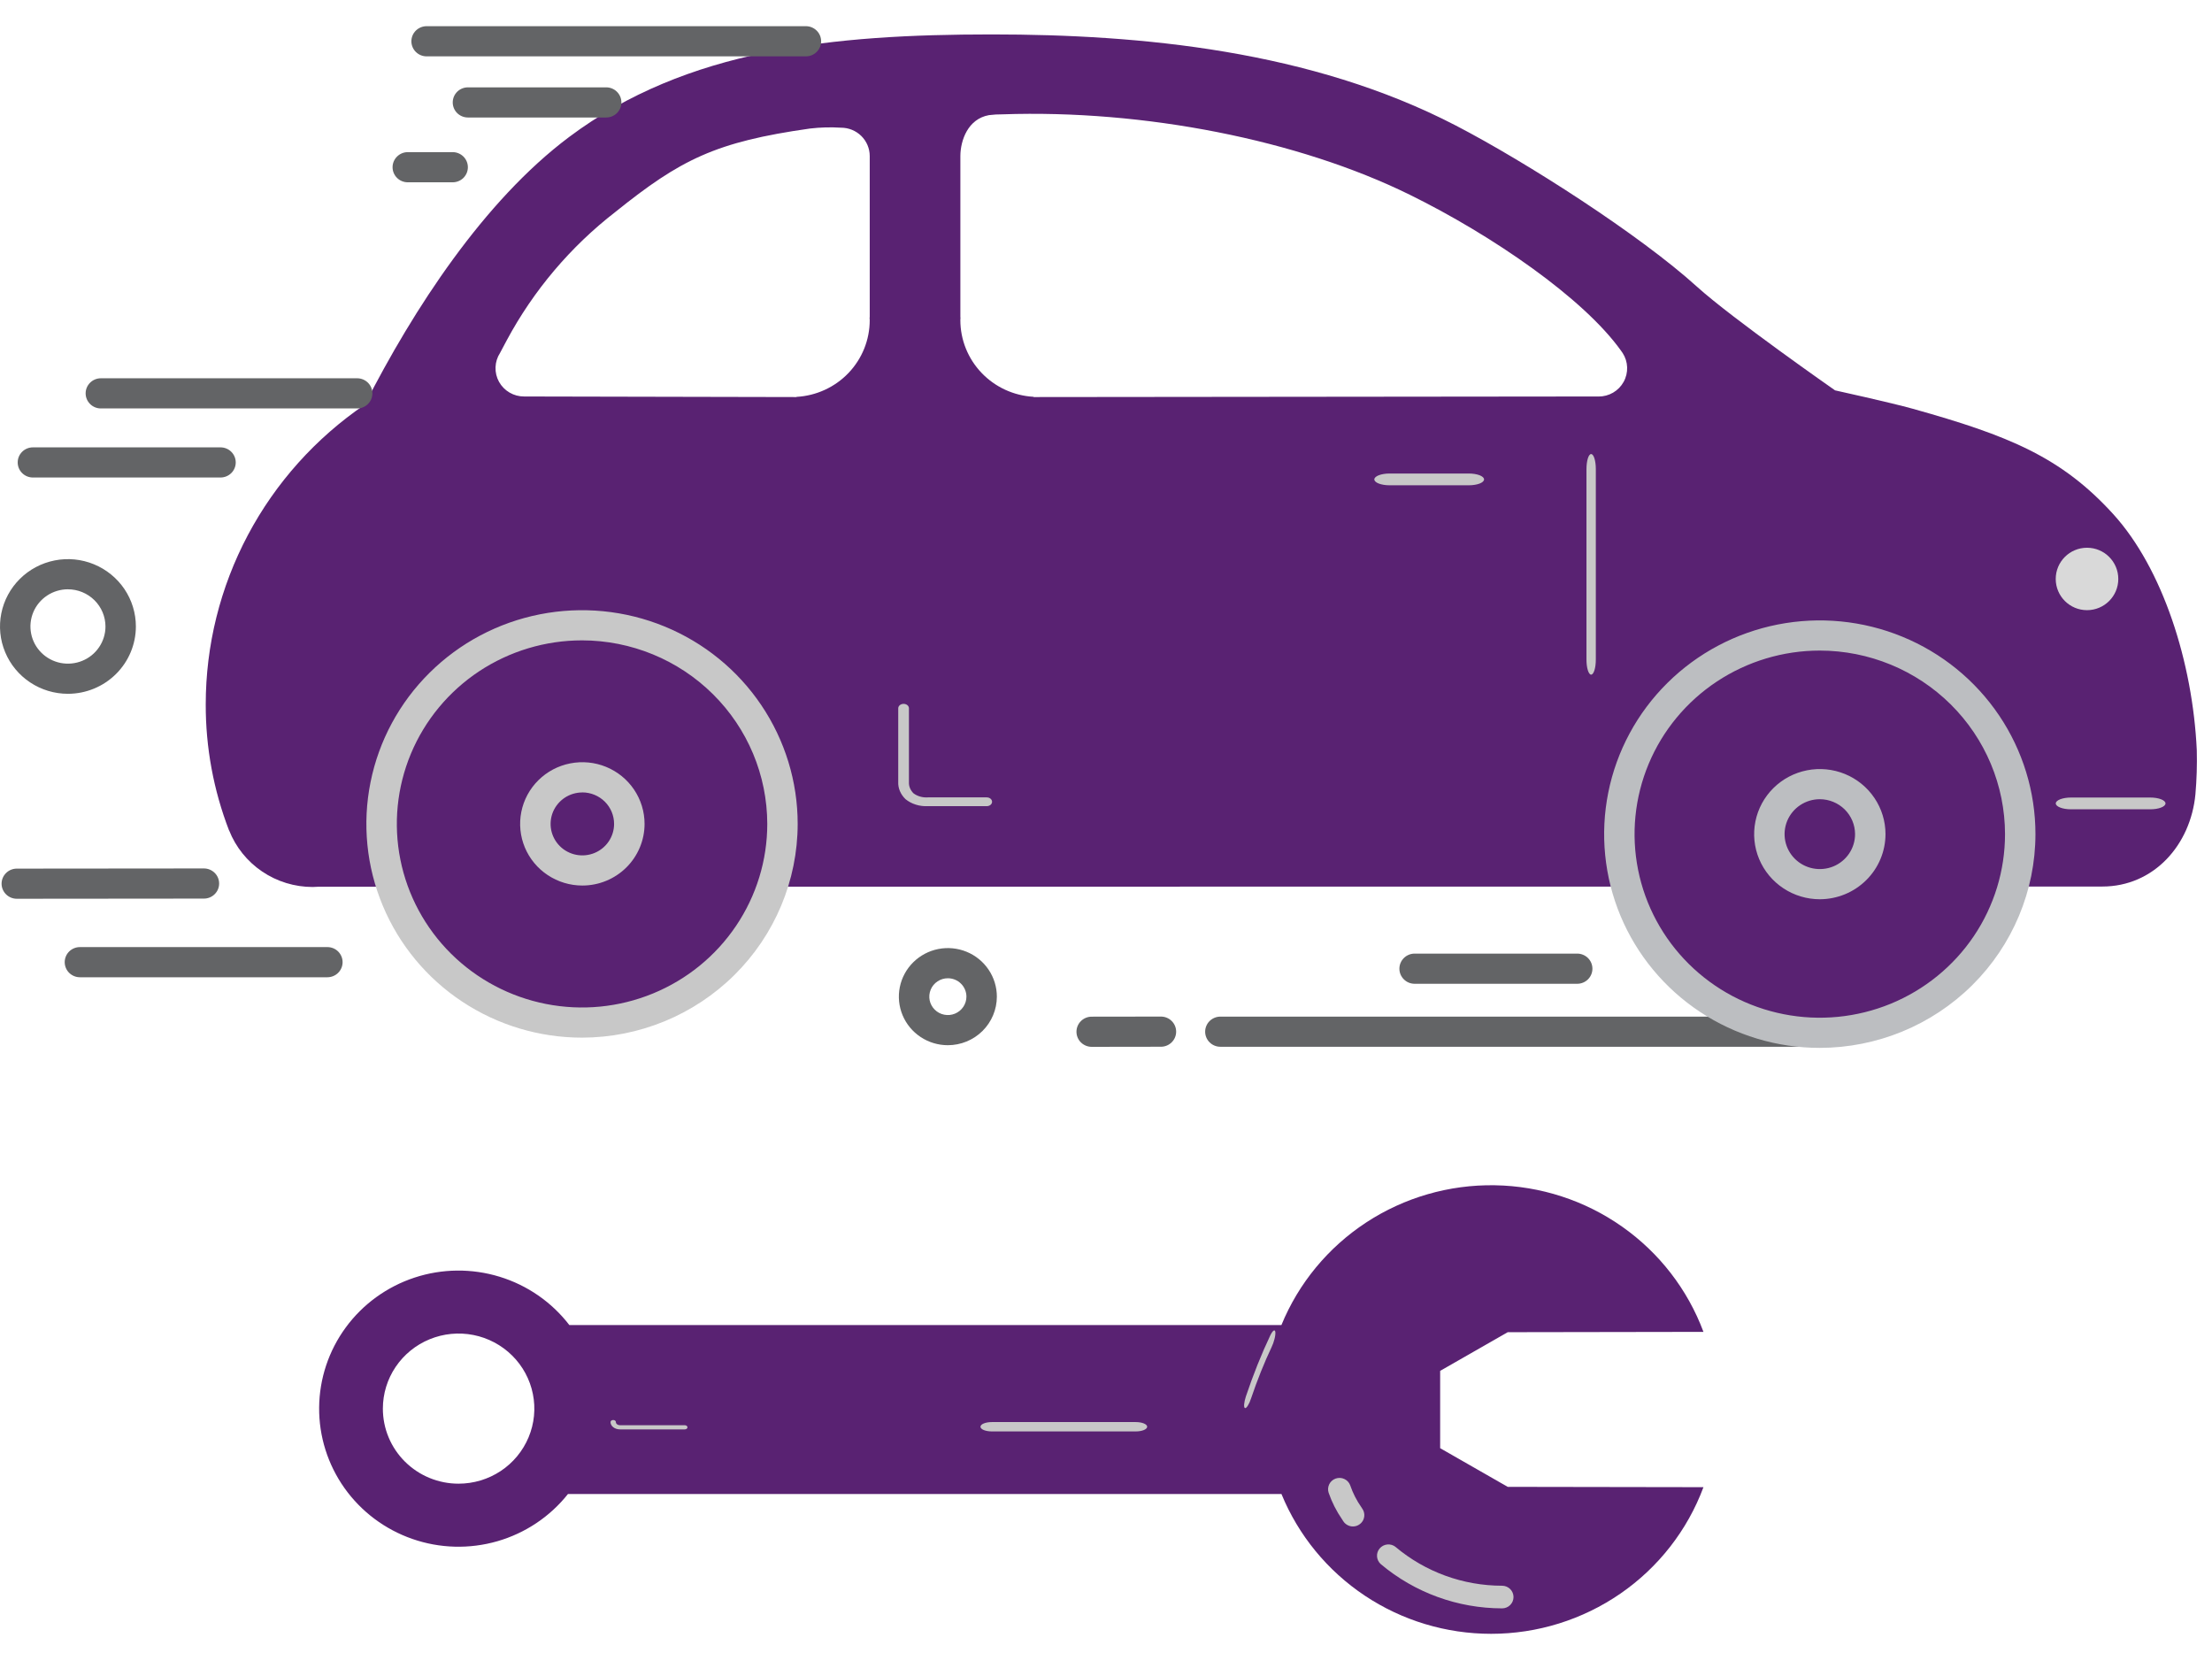 <svg width="91" height="68" viewBox="0 0 91 68" fill="none" xmlns="http://www.w3.org/2000/svg">
<g id="Group 24121Xr">
<path id="Trazado 2578" d="M90.374 30.854C90.205 27.243 88.973 23.385 86.935 21.146C84.799 18.799 82.639 17.918 78.686 16.813C77.784 16.561 75.493 16.057 75.493 16.057C75.493 16.057 71.261 13.105 69.81 11.791C67.473 9.671 62.803 6.674 59.892 5.164C53.937 2.074 46.926 1.416 40.808 1.416C34.276 1.416 28.254 2.01 23.416 5.633C19.901 8.266 17.012 12.714 15.008 16.644C12.989 18.019 11.338 19.86 10.198 22.009C9.058 24.157 8.463 26.549 8.464 28.977C8.46 30.746 8.784 32.502 9.421 34.155L9.427 34.161C9.698 34.846 10.171 35.435 10.784 35.849C11.397 36.264 12.122 36.486 12.864 36.486C12.936 36.486 13.005 36.48 13.078 36.476H15.272L82.788 36.467H86.487C88.603 36.467 90.122 34.758 90.318 32.671C90.371 32.067 90.389 31.46 90.374 30.854ZM32.772 16.322L32.762 16.333L21.574 16.309H21.563C21.352 16.31 21.144 16.255 20.962 16.148C20.78 16.042 20.631 15.889 20.529 15.706C20.428 15.522 20.378 15.315 20.386 15.106C20.393 14.897 20.457 14.694 20.571 14.518C20.571 14.518 20.832 14.027 20.846 14.001C21.948 11.947 23.472 10.146 25.321 8.714C27.995 6.567 29.431 5.837 33.323 5.287C33.748 5.237 34.176 5.226 34.603 5.253C34.914 5.253 35.213 5.376 35.434 5.594C35.654 5.811 35.779 6.107 35.78 6.416V13.053L35.774 13.059C35.774 13.096 35.78 13.132 35.78 13.169C35.78 13.977 35.468 14.754 34.908 15.341C34.348 15.927 33.583 16.279 32.769 16.325L32.772 16.322ZM65.761 16.309H65.75L42.526 16.333L42.517 16.322C41.704 16.276 40.939 15.924 40.38 15.337C39.82 14.751 39.508 13.974 39.508 13.167C39.508 13.13 39.512 13.094 39.514 13.057L39.509 13.051V6.415C39.512 5.774 39.82 4.89 40.685 4.736C40.87 4.713 41.057 4.701 41.243 4.703C47.068 4.502 53.413 5.754 57.995 8.01C61.387 9.678 65.147 12.267 66.684 14.421C66.702 14.445 66.753 14.52 66.753 14.52C66.868 14.696 66.932 14.899 66.939 15.108C66.946 15.318 66.897 15.525 66.795 15.708C66.693 15.892 66.544 16.045 66.362 16.151C66.18 16.257 65.972 16.312 65.761 16.311V16.309Z" fill="#592272"/>
<path id="Trazado 2580" d="M2.795 28.539C2.242 28.539 1.702 28.377 1.242 28.072C0.782 27.768 0.424 27.335 0.213 26.829C0.001 26.323 -0.054 25.767 0.054 25.229C0.162 24.692 0.428 24.198 0.819 23.811C1.209 23.424 1.707 23.16 2.25 23.053C2.792 22.946 3.354 23.001 3.864 23.211C4.375 23.421 4.811 23.776 5.119 24.231C5.426 24.686 5.59 25.222 5.59 25.77C5.589 26.504 5.294 27.208 4.77 27.727C4.246 28.246 3.536 28.538 2.795 28.539ZM2.795 24.24C2.49 24.24 2.191 24.33 1.938 24.498C1.684 24.666 1.486 24.905 1.369 25.185C1.253 25.464 1.222 25.772 1.282 26.068C1.341 26.365 1.488 26.637 1.704 26.851C1.92 27.065 2.195 27.211 2.494 27.27C2.794 27.328 3.104 27.298 3.386 27.182C3.668 27.067 3.909 26.871 4.078 26.619C4.248 26.368 4.339 26.072 4.339 25.77C4.338 25.364 4.175 24.976 3.885 24.689C3.596 24.403 3.204 24.241 2.795 24.241V24.24Z" fill="#636466"/>
<path id="Trazado 2581" d="M38.994 42.994C38.595 42.994 38.205 42.877 37.874 42.657C37.543 42.438 37.284 42.126 37.132 41.761C36.979 41.396 36.94 40.994 37.017 40.607C37.095 40.219 37.287 39.863 37.569 39.584C37.851 39.305 38.21 39.114 38.601 39.037C38.992 38.96 39.397 39 39.766 39.151C40.134 39.302 40.449 39.558 40.67 39.887C40.892 40.215 41.01 40.602 41.01 40.997C41.009 41.526 40.797 42.034 40.419 42.409C40.041 42.783 39.528 42.994 38.994 42.994ZM38.994 40.24C38.843 40.24 38.695 40.284 38.57 40.368C38.444 40.451 38.346 40.569 38.289 40.707C38.231 40.846 38.216 40.998 38.245 41.145C38.275 41.291 38.348 41.426 38.455 41.532C38.561 41.638 38.697 41.71 38.846 41.739C38.994 41.768 39.147 41.753 39.286 41.696C39.426 41.638 39.545 41.541 39.629 41.417C39.713 41.292 39.758 41.146 39.758 40.997C39.758 40.796 39.677 40.603 39.534 40.462C39.391 40.32 39.196 40.24 38.994 40.24Z" fill="#636466"/>
<g id="Grupo 1970">
<path id="Trazado 2585" d="M40.593 33.161H38.173C38.004 33.169 37.834 33.148 37.675 33.098C37.516 33.048 37.372 32.971 37.252 32.873C37.046 32.673 36.939 32.417 36.953 32.156V29.133C36.953 29.086 36.977 29.04 37.018 29.006C37.059 28.972 37.115 28.953 37.173 28.953C37.232 28.953 37.288 28.972 37.329 29.006C37.37 29.04 37.393 29.086 37.393 29.133V32.161C37.393 32.166 37.393 32.171 37.393 32.176C37.385 32.34 37.451 32.502 37.578 32.63C37.657 32.691 37.751 32.737 37.854 32.767C37.956 32.796 38.065 32.807 38.173 32.8H40.593C40.652 32.8 40.708 32.819 40.749 32.853C40.79 32.887 40.813 32.933 40.813 32.981C40.813 33.028 40.79 33.074 40.749 33.108C40.708 33.142 40.652 33.161 40.593 33.161H40.593Z" fill="#C8C8C8"/>
</g>
<g id="Grupo 1971">
<path id="Trazado 2586" d="M65.458 27.751C65.407 27.751 65.358 27.685 65.322 27.569C65.286 27.453 65.266 27.295 65.266 27.131V19.298C65.266 19.133 65.286 18.976 65.322 18.859C65.358 18.743 65.407 18.677 65.458 18.677C65.51 18.677 65.559 18.743 65.595 18.859C65.631 18.976 65.651 19.133 65.651 19.298V27.131C65.651 27.295 65.631 27.453 65.595 27.569C65.558 27.685 65.51 27.751 65.458 27.751Z" fill="#C8C8C8"/>
</g>
<g id="Grupo 1972">
<path id="Trazado 2587" d="M60.427 19.962H57.165C56.999 19.962 56.84 19.936 56.722 19.891C56.605 19.846 56.539 19.784 56.539 19.72C56.539 19.656 56.605 19.595 56.722 19.549C56.84 19.504 56.999 19.478 57.165 19.478H60.427C60.593 19.478 60.752 19.504 60.87 19.549C60.987 19.595 61.053 19.656 61.053 19.72C61.053 19.784 60.987 19.846 60.87 19.891C60.752 19.936 60.593 19.962 60.427 19.962Z" fill="#C8C8C8"/>
</g>
<g id="Grupo 1973">
<path id="Trazado 2587_2" d="M88.461 33.29H85.199C85.033 33.29 84.874 33.265 84.757 33.219C84.639 33.174 84.573 33.112 84.573 33.048C84.573 32.984 84.639 32.923 84.757 32.877C84.874 32.832 85.033 32.806 85.199 32.806H88.461C88.627 32.806 88.787 32.832 88.904 32.877C89.021 32.923 89.087 32.984 89.087 33.048C89.087 33.112 89.021 33.174 88.904 33.219C88.787 33.265 88.627 33.29 88.461 33.29Z" fill="#C8C8C8"/>
</g>
<g id="Grupo 1974">
<path id="Trazado 2589" d="M9.071 19.642H1.353C1.187 19.642 1.028 19.576 0.911 19.46C0.793 19.344 0.728 19.186 0.728 19.022C0.728 18.858 0.793 18.7 0.911 18.584C1.028 18.467 1.187 18.402 1.353 18.402H9.072C9.238 18.402 9.397 18.467 9.515 18.584C9.632 18.7 9.698 18.858 9.698 19.022C9.698 19.186 9.632 19.344 9.515 19.46C9.397 19.576 9.238 19.642 9.072 19.642H9.071Z" fill="#636466"/>
</g>
<g id="Grupo 1975">
<path id="Trazado 2590" d="M0.691 36.97C0.525 36.97 0.366 36.904 0.249 36.788C0.131 36.672 0.065 36.514 0.065 36.35C0.065 36.186 0.131 36.028 0.249 35.912C0.366 35.795 0.525 35.73 0.691 35.73L8.39 35.723C8.556 35.723 8.715 35.789 8.832 35.905C8.95 36.021 9.015 36.179 9.015 36.343C9.015 36.508 8.95 36.665 8.832 36.781C8.715 36.898 8.556 36.963 8.39 36.963L0.691 36.97Z" fill="#636466"/>
</g>
<g id="Grupo 1976">
<path id="Trazado 2591" d="M44.911 43.061C44.745 43.061 44.586 42.995 44.468 42.879C44.351 42.763 44.285 42.605 44.285 42.44C44.285 42.276 44.351 42.118 44.468 42.002C44.586 41.885 44.745 41.82 44.911 41.82L47.76 41.816C47.926 41.816 48.085 41.881 48.202 41.998C48.32 42.114 48.386 42.272 48.386 42.437C48.386 42.601 48.32 42.759 48.202 42.875C48.085 42.992 47.926 43.057 47.76 43.057L44.911 43.061Z" fill="#636466"/>
</g>
<g id="Grupo 1977">
<path id="Trazado 2592" d="M74.791 43.058H50.205C50.039 43.058 49.88 42.993 49.762 42.876C49.645 42.76 49.579 42.602 49.579 42.438C49.579 42.274 49.645 42.116 49.762 42C49.88 41.884 50.039 41.818 50.205 41.818H74.791C74.957 41.818 75.116 41.884 75.233 42C75.35 42.116 75.416 42.274 75.416 42.438C75.416 42.602 75.35 42.76 75.233 42.876C75.116 42.993 74.957 43.058 74.791 43.058Z" fill="#636466"/>
</g>
<g id="Grupo 1978">
<path id="Trazado 2593" d="M13.468 40.199H3.288C3.122 40.199 2.963 40.133 2.845 40.017C2.728 39.901 2.662 39.743 2.662 39.578C2.662 39.414 2.728 39.256 2.845 39.139C2.963 39.023 3.122 38.958 3.288 38.958H13.468C13.634 38.958 13.794 39.023 13.911 39.139C14.028 39.256 14.094 39.414 14.094 39.578C14.094 39.743 14.028 39.901 13.911 40.017C13.794 40.133 13.634 40.199 13.468 40.199Z" fill="#636466"/>
</g>
<g id="Grupo 1979">
<path id="Trazado 2594" d="M14.694 16.801H4.149C3.983 16.801 3.824 16.736 3.707 16.619C3.589 16.503 3.523 16.345 3.523 16.18C3.523 16.016 3.589 15.858 3.707 15.742C3.824 15.626 3.983 15.56 4.149 15.56H14.694C14.86 15.56 15.019 15.626 15.137 15.742C15.254 15.858 15.32 16.016 15.32 16.18C15.32 16.345 15.254 16.503 15.137 16.619C15.019 16.736 14.86 16.801 14.694 16.801Z" fill="#636466"/>
</g>
<g id="Grupo 1980">
<path id="Trazado 2595" d="M33.155 2.318H17.55C17.384 2.318 17.225 2.253 17.107 2.136C16.99 2.02 16.924 1.862 16.924 1.698C16.924 1.533 16.99 1.375 17.107 1.259C17.225 1.143 17.384 1.077 17.55 1.077H33.155C33.321 1.077 33.48 1.143 33.597 1.259C33.715 1.375 33.781 1.533 33.781 1.698C33.781 1.862 33.715 2.02 33.597 2.136C33.48 2.253 33.321 2.318 33.155 2.318Z" fill="#636466"/>
</g>
<g id="Grupo 1981">
<path id="Trazado 2596" d="M24.938 4.833H19.251C19.085 4.833 18.926 4.768 18.808 4.652C18.691 4.535 18.625 4.378 18.625 4.213C18.625 4.048 18.691 3.891 18.808 3.774C18.926 3.658 19.085 3.593 19.251 3.593H24.938C25.104 3.593 25.263 3.658 25.38 3.774C25.498 3.891 25.564 4.048 25.564 4.213C25.564 4.378 25.498 4.535 25.38 4.652C25.263 4.768 25.104 4.833 24.938 4.833Z" fill="#636466"/>
</g>
<g id="Grupo 1982">
<path id="Trazado 2597" d="M18.622 7.499H16.776C16.61 7.499 16.451 7.434 16.334 7.318C16.216 7.201 16.15 7.043 16.15 6.879C16.15 6.714 16.216 6.557 16.334 6.44C16.451 6.324 16.61 6.258 16.776 6.258H18.622C18.788 6.258 18.947 6.324 19.065 6.44C19.182 6.557 19.248 6.714 19.248 6.879C19.248 7.043 19.182 7.201 19.065 7.318C18.947 7.434 18.788 7.499 18.622 7.499Z" fill="#636466"/>
</g>
<g id="Grupo 1983">
<path id="Trazado 2598" d="M64.885 40.467H58.196C58.03 40.467 57.871 40.402 57.754 40.285C57.636 40.169 57.57 40.011 57.57 39.847C57.57 39.682 57.636 39.524 57.754 39.408C57.871 39.292 58.03 39.226 58.196 39.226H64.885C65.051 39.226 65.211 39.292 65.328 39.408C65.445 39.524 65.511 39.682 65.511 39.847C65.511 40.011 65.445 40.169 65.328 40.285C65.211 40.402 65.051 40.467 64.885 40.467Z" fill="#636466"/>
</g>
<g id="Grupo 1984">
<path id="Trazado 2600" d="M83.11 34.312C83.11 32.696 82.627 31.116 81.721 29.772C80.814 28.428 79.527 27.381 78.02 26.763C76.513 26.145 74.856 25.983 73.256 26.298C71.657 26.613 70.187 27.392 69.034 28.534C67.881 29.677 67.096 31.133 66.778 32.718C66.459 34.303 66.623 35.946 67.247 37.439C67.871 38.932 68.927 40.208 70.283 41.106C71.639 42.004 73.233 42.483 74.864 42.483C75.947 42.484 77.019 42.272 78.02 41.862C79.02 41.451 79.93 40.849 80.695 40.09C81.461 39.331 82.069 38.431 82.483 37.439C82.897 36.447 83.11 35.385 83.11 34.312Z" fill="#592272"/>
<path id="Trazado 2601" d="M74.865 43.104C73.11 43.104 71.395 42.588 69.936 41.622C68.477 40.656 67.34 39.283 66.668 37.677C65.997 36.07 65.821 34.303 66.164 32.597C66.506 30.892 67.351 29.325 68.592 28.096C69.832 26.866 71.413 26.029 73.134 25.689C74.855 25.35 76.639 25.524 78.26 26.19C79.881 26.855 81.266 27.982 82.241 29.428C83.216 30.874 83.737 32.573 83.737 34.312C83.734 36.643 82.798 38.878 81.135 40.526C79.472 42.174 77.217 43.101 74.865 43.104ZM74.865 26.761C73.358 26.761 71.885 27.204 70.631 28.034C69.378 28.863 68.401 30.043 67.825 31.422C67.248 32.802 67.097 34.321 67.391 35.785C67.685 37.25 68.411 38.596 69.477 39.652C70.542 40.708 71.9 41.427 73.378 41.718C74.856 42.01 76.388 41.86 77.781 41.289C79.173 40.717 80.364 39.749 81.201 38.508C82.038 37.266 82.485 35.806 82.485 34.312C82.483 32.31 81.679 30.391 80.251 28.975C78.822 27.559 76.885 26.763 74.865 26.761Z" fill="#BCBEC1"/>
</g>
<g id="Grupo 1985">
<path id="Trazado 2604" d="M76.942 34.314C76.942 33.907 76.82 33.51 76.592 33.172C76.364 32.833 76.04 32.57 75.661 32.414C75.281 32.258 74.864 32.218 74.462 32.297C74.059 32.376 73.689 32.572 73.399 32.86C73.109 33.148 72.911 33.514 72.831 33.913C72.751 34.312 72.792 34.725 72.949 35.101C73.106 35.477 73.372 35.798 73.713 36.024C74.055 36.25 74.456 36.371 74.866 36.371C75.417 36.371 75.945 36.154 76.334 35.769C76.723 35.383 76.942 34.86 76.942 34.314Z" fill="#592272"/>
<path id="Trazado 2605" d="M74.866 36.99C74.332 36.99 73.809 36.833 73.365 36.538C72.921 36.244 72.574 35.826 72.37 35.337C72.165 34.848 72.112 34.309 72.216 33.79C72.32 33.27 72.578 32.793 72.955 32.419C73.333 32.044 73.815 31.789 74.339 31.686C74.863 31.583 75.406 31.636 75.9 31.838C76.394 32.041 76.816 32.384 77.113 32.825C77.41 33.265 77.568 33.783 77.568 34.312C77.567 35.022 77.282 35.703 76.775 36.204C76.269 36.706 75.582 36.989 74.866 36.99ZM74.866 32.875C74.579 32.875 74.299 32.96 74.061 33.117C73.822 33.275 73.636 33.5 73.526 33.762C73.417 34.025 73.388 34.314 73.444 34.593C73.5 34.871 73.638 35.127 73.841 35.328C74.044 35.529 74.302 35.666 74.583 35.721C74.864 35.777 75.156 35.748 75.421 35.64C75.686 35.531 75.912 35.347 76.072 35.11C76.231 34.874 76.316 34.596 76.316 34.312C76.315 33.931 76.162 33.566 75.891 33.297C75.619 33.028 75.25 32.876 74.866 32.875Z" fill="#BCBEC1"/>
</g>
<path id="Trazado 2606" d="M61.343 67.206C63.247 67.206 65.105 66.627 66.667 65.549C68.229 64.471 69.42 62.944 70.079 61.174L62.027 61.161L59.247 59.57V56.39L62.027 54.799L70.079 54.786C69.428 53.04 68.26 51.53 66.728 50.454C65.196 49.377 63.372 48.785 61.494 48.755C59.616 48.725 57.773 49.258 56.206 50.284C54.64 51.31 53.423 52.782 52.716 54.506H23.423C22.699 53.563 21.696 52.868 20.553 52.518C19.411 52.168 18.187 52.18 17.052 52.554C15.918 52.928 14.929 53.644 14.226 54.602C13.522 55.56 13.139 56.713 13.129 57.898C13.119 59.083 13.484 60.241 14.171 61.21C14.859 62.179 15.835 62.911 16.964 63.303C18.092 63.696 19.316 63.728 20.464 63.397C21.612 63.065 22.627 62.386 23.366 61.455H52.718C53.415 63.155 54.608 64.61 56.145 65.635C57.681 66.659 59.492 67.206 61.343 67.206ZM15.751 57.942C15.751 57.331 15.934 56.734 16.276 56.227C16.619 55.719 17.105 55.323 17.674 55.09C18.244 54.856 18.87 54.795 19.475 54.914C20.079 55.033 20.634 55.328 21.07 55.76C21.506 56.191 21.802 56.742 21.922 57.34C22.043 57.939 21.981 58.56 21.745 59.124C21.509 59.688 21.11 60.171 20.598 60.51C20.085 60.849 19.483 61.03 18.866 61.03C18.457 61.031 18.052 60.951 17.674 60.796C17.295 60.641 16.952 60.413 16.662 60.126C16.373 59.839 16.143 59.499 15.987 59.124C15.83 58.749 15.751 58.348 15.751 57.942Z" fill="#592272"/>
<path id="Trazado 2607" d="M46.724 58.881H40.805C40.681 58.881 40.561 58.861 40.473 58.825C40.385 58.788 40.336 58.739 40.336 58.688C40.336 58.637 40.385 58.588 40.473 58.552C40.561 58.516 40.681 58.496 40.805 58.496H46.724C46.849 58.496 46.968 58.516 47.056 58.552C47.144 58.588 47.194 58.637 47.194 58.688C47.194 58.739 47.144 58.788 47.056 58.825C46.968 58.861 46.849 58.881 46.724 58.881Z" fill="#C8C8C8"/>
<path id="Trazado 2608" d="M28.172 58.797H25.505C25.402 58.797 25.303 58.765 25.23 58.709C25.157 58.652 25.116 58.576 25.116 58.496C25.116 58.474 25.128 58.452 25.148 58.436C25.169 58.42 25.197 58.411 25.227 58.411C25.256 58.411 25.284 58.42 25.305 58.436C25.325 58.452 25.337 58.474 25.337 58.496C25.337 58.531 25.355 58.564 25.386 58.588C25.418 58.612 25.46 58.626 25.505 58.626H28.172C28.201 58.626 28.229 58.635 28.25 58.651C28.271 58.667 28.282 58.689 28.282 58.711C28.282 58.734 28.271 58.755 28.25 58.772C28.229 58.788 28.201 58.797 28.172 58.797Z" fill="#C8C8C8"/>
<path id="Trazado 2609" d="M51.218 57.92C51.189 57.911 51.177 57.856 51.183 57.766C51.19 57.677 51.216 57.561 51.254 57.444C51.554 56.55 51.898 55.69 52.261 54.926C52.285 54.877 52.309 54.835 52.332 54.803C52.355 54.77 52.377 54.747 52.396 54.735C52.415 54.723 52.431 54.722 52.443 54.733C52.455 54.744 52.463 54.766 52.467 54.798C52.47 54.83 52.469 54.871 52.463 54.919C52.457 54.967 52.447 55.021 52.432 55.078C52.418 55.135 52.4 55.194 52.38 55.251C52.359 55.309 52.337 55.363 52.313 55.412C52.01 56.051 51.723 56.769 51.471 57.514C51.452 57.572 51.431 57.629 51.408 57.681C51.385 57.732 51.36 57.779 51.337 57.816C51.313 57.854 51.291 57.883 51.27 57.901C51.25 57.918 51.232 57.925 51.217 57.92L51.218 57.92Z" fill="#C8C8C8"/>
<path id="Trazado 2611" d="M61.796 66.159C59.968 66.157 58.199 65.513 56.805 64.34C56.714 64.259 56.658 64.146 56.65 64.025C56.641 63.904 56.681 63.785 56.76 63.693C56.839 63.6 56.952 63.542 57.074 63.531C57.196 63.519 57.317 63.555 57.412 63.632C58.637 64.662 60.19 65.227 61.796 65.228C61.921 65.228 62.04 65.278 62.128 65.365C62.216 65.452 62.265 65.57 62.265 65.694C62.265 65.817 62.216 65.935 62.128 66.022C62.04 66.11 61.921 66.159 61.796 66.159Z" fill="#C8C8C8"/>
<path id="Trazado 2612" d="M55.658 62.79C55.578 62.79 55.5 62.77 55.431 62.731C55.361 62.693 55.302 62.638 55.26 62.572L55.213 62.498C54.98 62.16 54.793 61.792 54.659 61.404C54.621 61.288 54.63 61.163 54.684 61.053C54.737 60.944 54.832 60.861 54.948 60.82C55.063 60.779 55.19 60.784 55.301 60.835C55.413 60.886 55.5 60.977 55.544 61.091C55.654 61.415 55.81 61.722 56.008 62.003L56.055 62.077C56.1 62.147 56.124 62.228 56.127 62.311C56.129 62.395 56.109 62.477 56.069 62.55C56.028 62.622 55.968 62.683 55.896 62.725C55.824 62.768 55.742 62.79 55.658 62.79Z" fill="#C8C8C8"/>
<path id="Trazado 2613" d="M32.191 33.891C32.191 32.275 31.707 30.695 30.801 29.351C29.895 28.007 28.607 26.96 27.1 26.341C25.593 25.723 23.935 25.561 22.335 25.876C20.736 26.192 19.267 26.97 18.113 28.113C16.96 29.256 16.175 30.712 15.857 32.297C15.539 33.882 15.702 35.525 16.326 37.019C16.95 38.512 18.007 39.788 19.363 40.686C20.72 41.584 22.314 42.063 23.945 42.063C26.132 42.062 28.229 41.202 29.776 39.669C31.322 38.136 32.191 36.058 32.191 33.891Z" fill="#592272"/>
<path id="Trazado 2614" d="M23.945 42.683C22.19 42.683 20.474 42.168 19.015 41.202C17.556 40.236 16.419 38.863 15.748 37.256C15.076 35.65 14.9 33.882 15.243 32.177C15.585 30.471 16.43 28.905 17.671 27.675C18.911 26.445 20.492 25.608 22.213 25.269C23.934 24.93 25.718 25.104 27.339 25.769C28.96 26.434 30.346 27.561 31.32 29.007C32.295 30.453 32.816 32.153 32.816 33.892C32.813 36.222 31.877 38.457 30.214 40.105C28.551 41.753 26.296 42.68 23.945 42.683ZM23.945 26.341C22.438 26.341 20.964 26.784 19.711 27.613C18.459 28.443 17.482 29.622 16.905 31.002C16.329 32.382 16.178 33.9 16.472 35.365C16.766 36.83 17.492 38.175 18.557 39.231C19.623 40.287 20.981 41.006 22.459 41.297C23.937 41.589 25.469 41.439 26.861 40.867C28.253 40.296 29.443 39.328 30.28 38.086C31.118 36.845 31.565 35.385 31.565 33.892C31.562 31.89 30.759 29.97 29.33 28.555C27.902 27.139 25.965 26.343 23.945 26.341Z" fill="#C8C8C8"/>
<path id="Trazado 2617" d="M26.134 34.312C26.134 33.933 26.021 33.563 25.809 33.248C25.597 32.934 25.295 32.688 24.942 32.543C24.589 32.398 24.201 32.361 23.826 32.434C23.451 32.508 23.107 32.691 22.837 32.958C22.567 33.226 22.383 33.567 22.309 33.938C22.234 34.309 22.272 34.694 22.419 35.044C22.565 35.394 22.812 35.693 23.13 35.903C23.448 36.113 23.821 36.226 24.203 36.226C24.715 36.226 25.206 36.024 25.569 35.665C25.931 35.306 26.134 34.819 26.134 34.312Z" fill="#592272"/>
<path id="Trazado 2618" d="M23.957 36.426C23.451 36.426 22.956 36.277 22.535 35.998C22.114 35.72 21.786 35.324 21.592 34.86C21.399 34.397 21.348 33.886 21.447 33.395C21.545 32.903 21.789 32.45 22.147 32.096C22.505 31.741 22.961 31.499 23.458 31.402C23.954 31.304 24.469 31.354 24.937 31.546C25.404 31.738 25.804 32.063 26.085 32.48C26.366 32.897 26.517 33.388 26.517 33.889C26.517 34.562 26.247 35.207 25.767 35.683C25.287 36.159 24.636 36.426 23.957 36.426ZM23.957 32.597C23.699 32.597 23.446 32.673 23.231 32.815C23.017 32.958 22.849 33.16 22.75 33.396C22.652 33.633 22.626 33.893 22.676 34.144C22.727 34.395 22.851 34.626 23.034 34.807C23.216 34.988 23.449 35.111 23.703 35.161C23.956 35.211 24.218 35.185 24.457 35.087C24.696 34.989 24.9 34.823 25.043 34.61C25.187 34.397 25.263 34.147 25.263 33.891C25.263 33.547 25.126 33.218 24.881 32.975C24.636 32.732 24.304 32.596 23.957 32.595V32.597Z" fill="#C8C8C8"/>
<ellipse id="Ellipse 12" cx="85.858" cy="23.815" rx="1.287" ry="1.284" fill="#D9D9D9"/>
</g>
</svg>
